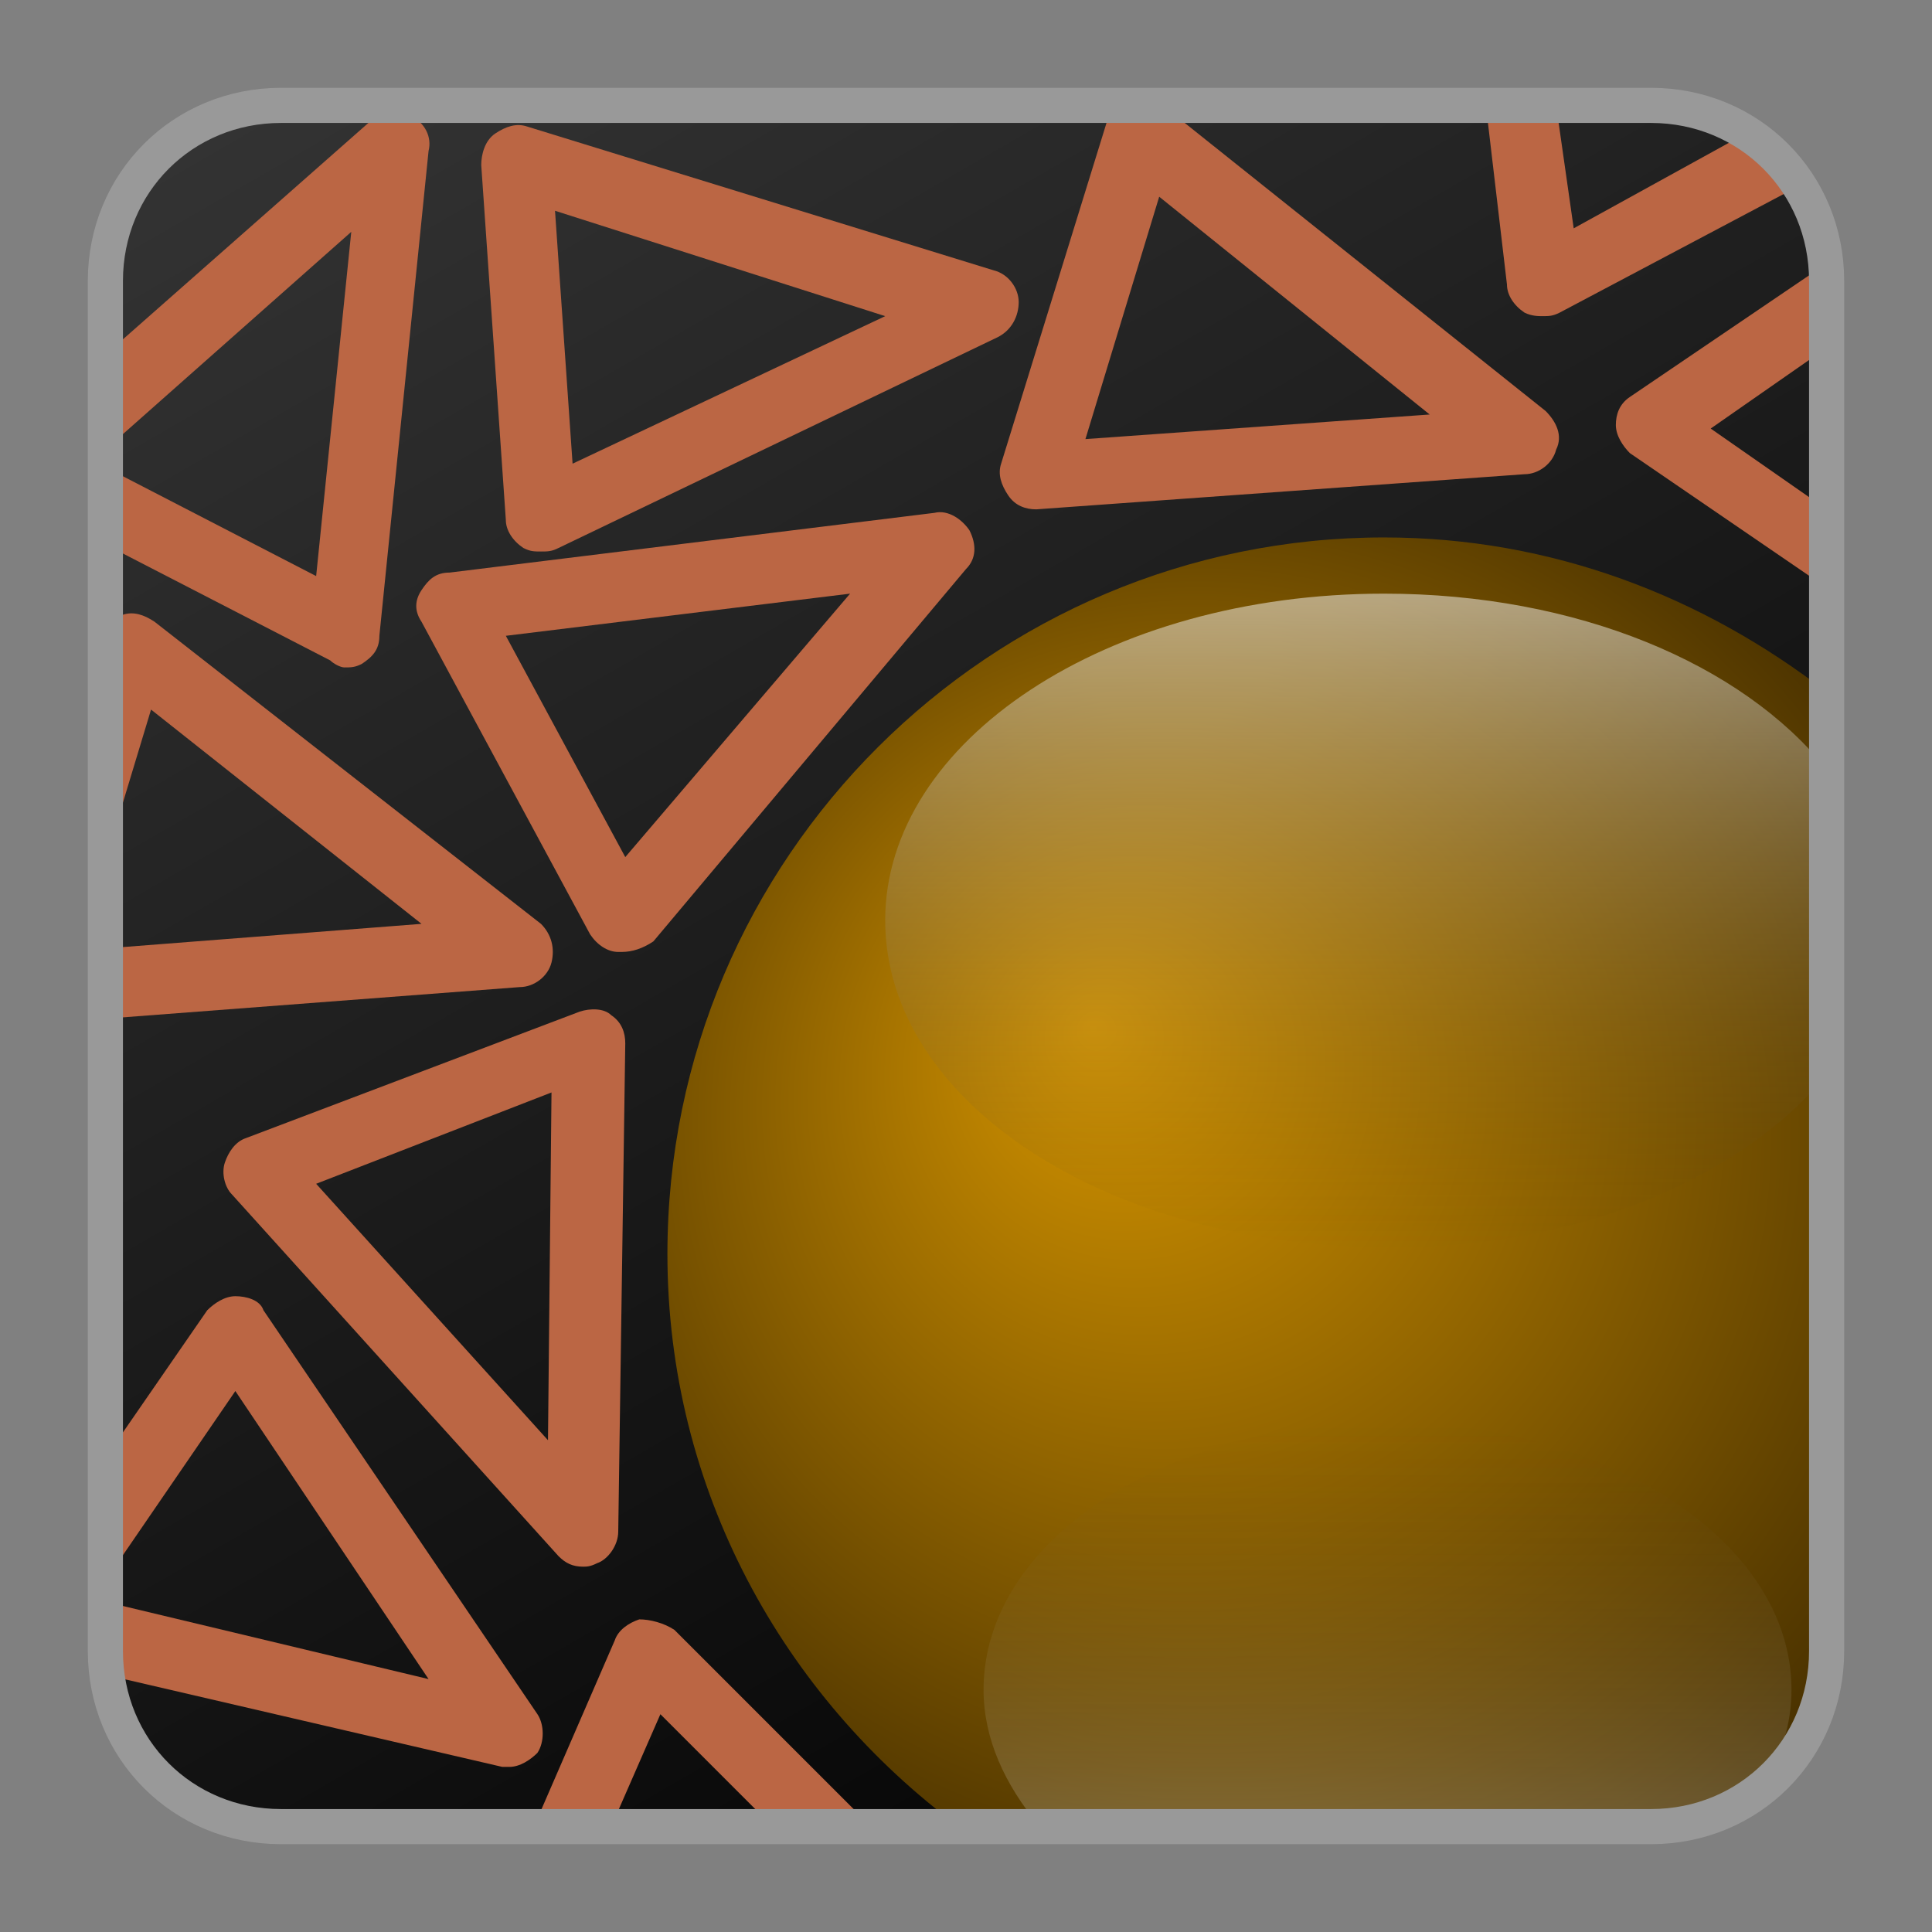 
<svg xmlns="http://www.w3.org/2000/svg" viewBox="0 0 55 55">
	<rect x="0" y="0" width="55" height="55" fill="#808080" stroke="none"/>
	<style type="text/css">
		.st0{fill:url(#SVGID_4_);}
		.st1{fill:url(#SVGID_1_);}
		.st2{fill:#b64;}
		.st3{fill:url(#SVGID_2_);}
		.st4{fill:url(#SVGID_3_);}
		.st5{fill:none;stroke:#999;}
	</style>
	<radialGradient id="SVGID_1_" cx="35.524" cy="33.657" r="22.87" fx="31.107" fy="29.238" gradientUnits="userSpaceOnUse">
		<stop  offset="0" style="stop-color:#D49400"/>
		<stop  offset="1" style="stop-color:#462F00"/>
	</radialGradient>
	<linearGradient id="SVGID_2_" gradientUnits="userSpaceOnUse" x1="38.605" y1="16.892" x2="38.605" y2="35.557">
		<stop  offset="1.556556e-03" style="stop-color:#FFFFFF;stop-opacity:0.5"/>
		<stop  offset="1" style="stop-color:#462F00;stop-opacity:0"/>
	</linearGradient>
	<linearGradient id="SVGID_3_" gradientUnits="userSpaceOnUse" x1="39.426" y1="52" x2="39.426" y2="40.536">
		<stop  offset="1.556556e-03" style="stop-color:#FFFFFF;stop-opacity:0.2"/>
		<stop  offset="1" style="stop-color:#462F00;stop-opacity:0"/>
	</linearGradient>
	<linearGradient id="SVGID_4_" gradientUnits="userSpaceOnUse" x1="11.814" y1="0.331" x2="43.186" y2="54.669">
		<stop  offset="0" style="stop-color:#333"/>
		<stop  offset="1" style="stop-color:#000"/>
	</linearGradient>
	<path class="st0" d="M8,3h39c2.8,0,5,2.2,5,5v39c0,2.8-2.2,5-5,5H8c-2.8,0-5-2.2-5-5V8C3,5.2,5.2,3,8,3z"/>
	<path class="st1" d="M39.4,15.3C28.2,15.3,19,24.4,19,35.7c0,6.7,3.3,12.6,8.3,16.3H47c2.8,0,5-2.2,5-5V19.7
		C48.5,17,44.2,15.3,39.4,15.3z"/>
	<path class="st2" d="M17.7,27.1c0,0-0.1,0-0.1,0c-0.3,0-0.6-0.2-0.8-0.5L12,17.7c-0.2-0.3-0.2-0.6,0-0.9s0.4-0.5,0.8-0.5l13.8-1.7
		c0.4-0.1,0.8,0.2,1,0.5c0.2,0.4,0.2,0.8-0.1,1.1l-8.9,10.6C18.3,27,18,27.1,17.7,27.1z M14.4,18.1l3.4,6.3l6.4-7.5L14.4,18.1z"/>
	<path class="st2" d="M29.5,14.5c-0.3,0-0.6-0.1-0.8-0.4c-0.2-0.3-0.3-0.6-0.2-0.9l3-9.7c0.1-0.3,0.3-0.6,0.7-0.7
		c0.3-0.1,0.7,0,0.9,0.2L44,11.7c0.3,0.3,0.5,0.7,0.3,1.1c-0.1,0.4-0.5,0.7-0.9,0.7L29.5,14.5C29.6,14.5,29.6,14.5,29.5,14.5z
		 M33,5.6l-2.1,6.9l9.8-0.7L33,5.6z"/>
	<path class="st2" d="M15.4,15.7c-0.2,0-0.3,0-0.5-0.1c-0.3-0.2-0.5-0.5-0.5-0.8L13.7,4.7c0-0.3,0.1-0.7,0.4-0.9
		c0.3-0.2,0.6-0.3,0.9-0.2l13.3,4.1c0.4,0.1,0.7,0.5,0.7,0.9s-0.2,0.8-0.6,1l-12.5,6C15.7,15.7,15.6,15.7,15.4,15.7z M15.8,6l0.5,7.2
		l8.9-4.2L15.8,6z"/>
	<path class="st2" d="M52,14.5l-3.3-2.3L52,9.9V8c0-0.2,0-0.3,0-0.5l-5.6,3.8c-0.3,0.2-0.4,0.5-0.4,0.8c0,0.3,0.2,0.6,0.4,0.8
		l5.7,3.9V14.5z"/>
	<path class="st2" d="M49.7,3.8l-4.9,2.7L44.3,3h-2l0.6,5.1c0,0.3,0.2,0.6,0.5,0.8C43.6,9,43.8,9,43.9,9c0.2,0,0.3,0,0.5-0.1l6.8-3.6
		C50.8,4.7,50.3,4.2,49.7,3.8z"/>
	<path class="st2" d="M16.6,44.6c-0.3,0-0.5-0.1-0.7-0.3L6.6,34c-0.2-0.2-0.3-0.6-0.2-0.9c0.1-0.3,0.3-0.6,0.6-0.7l9.5-3.6
		c0.3-0.1,0.7-0.1,0.9,0.1c0.3,0.2,0.4,0.5,0.4,0.8l-0.2,13.9c0,0.4-0.3,0.8-0.6,0.9C16.8,44.6,16.7,44.6,16.6,44.6z M9,33.7l6.6,7.3
		l0.1-9.9L9,33.7z"/>
	<path class="st2" d="M4.4,17.7c-0.3-0.2-0.6-0.3-0.9-0.2c-0.2,0.1-0.4,0.2-0.5,0.4v6.6l1.3-4.3l7.7,6.1L3,27v2l11.8-0.9
		c0.4,0,0.8-0.3,0.9-0.7c0.1-0.4,0-0.8-0.3-1.1L4.4,17.7z"/>
	<path class="st2" d="M18.2,46.1c-0.3,0.1-0.6,0.3-0.7,0.6L15.2,52h2.2l1.4-3.2l3.2,3.2h2.8l-5.6-5.6C18.9,46.2,18.5,46.1,18.2,46.1z
		"/>
	<path class="st2" d="M7.5,37.3C7.4,37,7,36.9,6.7,36.9c0,0,0,0,0,0c-0.3,0-0.6,0.2-0.8,0.4L3,41.5V45l3.7-5.4l5.5,8.2L3,45.6V47
		c0,0.2,0,0.5,0.1,0.7l11.2,2.6c0.1,0,0.2,0,0.2,0c0.3,0,0.6-0.2,0.8-0.4c0.2-0.3,0.2-0.8,0-1.1L7.5,37.3z"/>
	<path class="st2" d="M11.7,3.3c-0.4-0.2-0.8-0.1-1.1,0.1L3,10.1v2.7l7-6.2l-1,9.8l-6-3.1v2.2l6.4,3.3C9.5,18.9,9.7,19,9.8,19
		c0.2,0,0.3,0,0.5-0.1c0.3-0.2,0.5-0.4,0.5-0.8l1.4-13.8C12.3,3.9,12.1,3.5,11.7,3.3z"/>
	<path class="st3" d="M52,30.6v-8.7c-2.4-3-7.1-5-12.6-5c-7.9,0-14.2,4.2-14.2,9.3c0,5.2,6.4,9.3,14.2,9.3
		C44.9,35.6,49.6,33.5,52,30.6z"/>
	<path class="st4" d="M50.2,50.8c0.5-0.8,0.8-1.7,0.8-2.7c0-4.2-5.2-7.6-11.5-7.6c-6.4,0-11.5,3.4-11.5,7.6c0,1.4,0.6,2.7,1.6,3.9H47
		C48.2,52,49.3,51.5,50.2,50.8z"/>
	<path class="st5" d="M8,3h39c2.8,0,5,2.2,5,5v39c0,2.8-2.2,5-5,5H8c-2.8,0-5-2.2-5-5V8C3,5.2,5.2,3,8,3z"/>
</svg>
